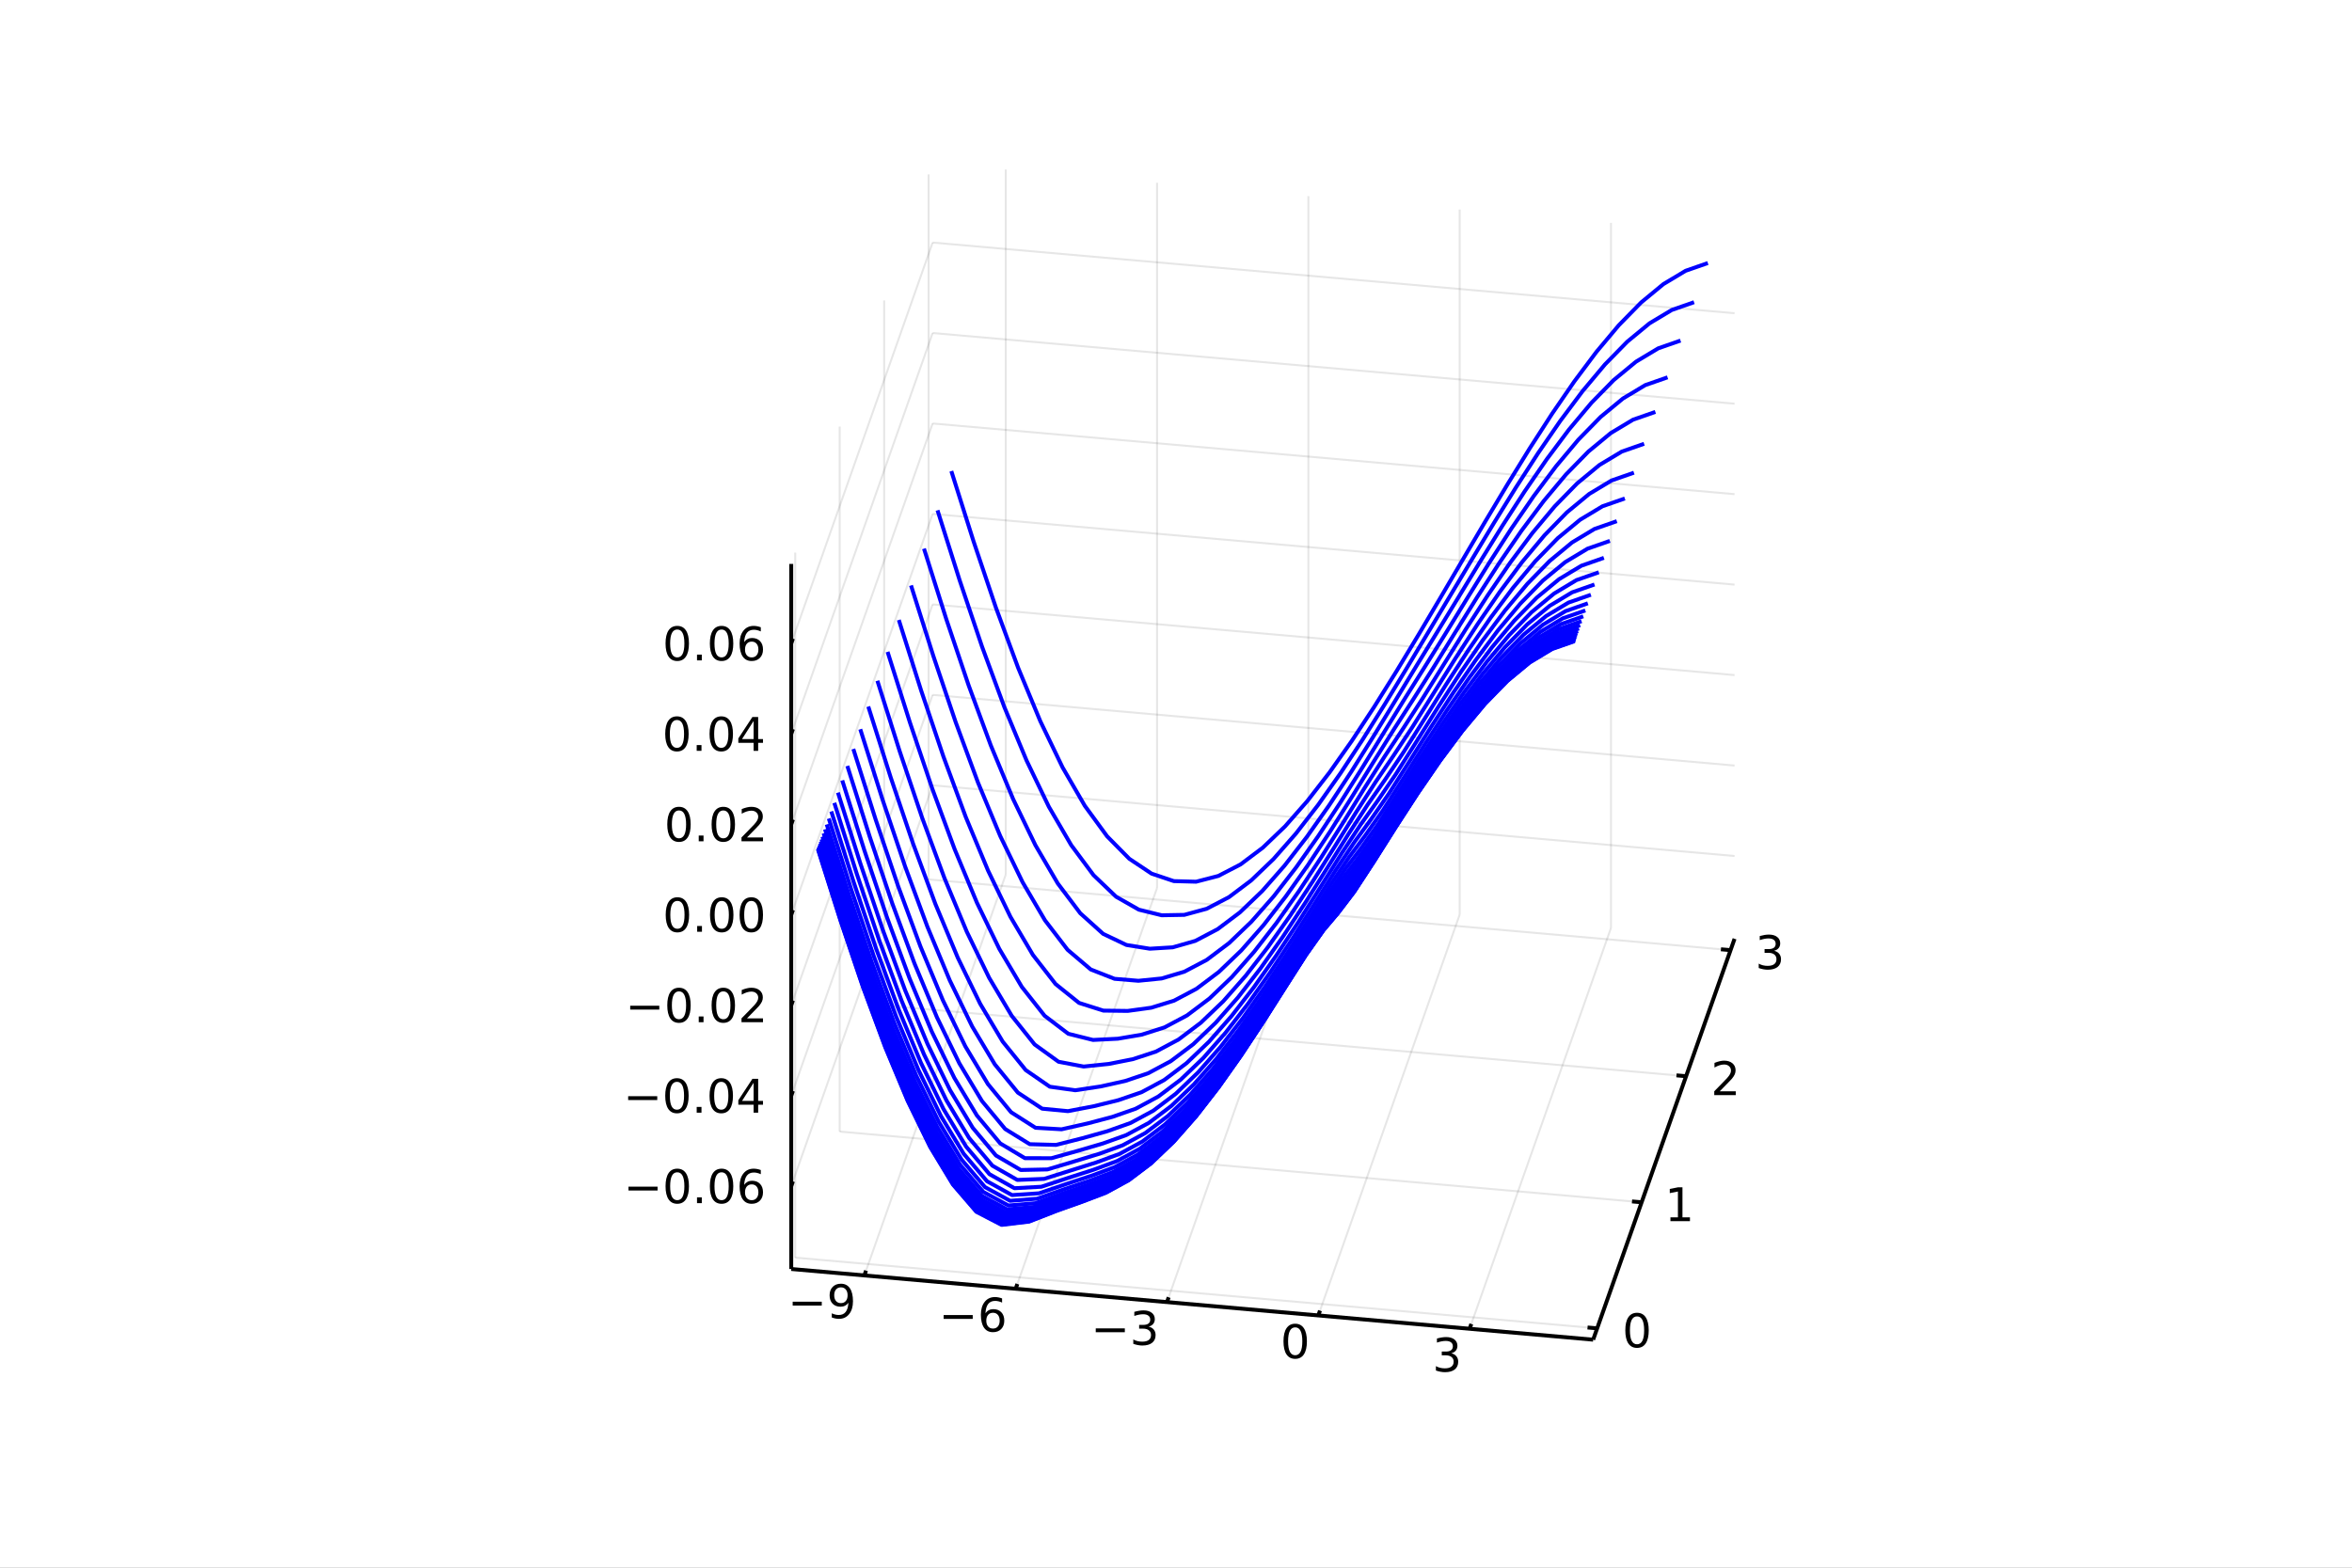 <?xml version="1.0" encoding="utf-8"?>
<svg xmlns="http://www.w3.org/2000/svg" xmlns:xlink="http://www.w3.org/1999/xlink" width="600" height="400" viewBox="0 0 2400 1600">
<rect x="0" y="0" width="2400" height="1600" fill="#808080" stroke="none"/>
<defs>
  <clipPath id="clip610">
    <rect x="0" y="0" width="2400" height="1600"/>
  </clipPath>
</defs>
<path clip-path="url(#clip610)" d="
M0 1600 L2400 1600 L2400 0 L0 0  Z
  " fill="#ffffff" fill-rule="evenodd" fill-opacity="1"/>
<defs>
  <clipPath id="clip611">
    <rect x="480" y="0" width="1681" height="1600"/>
  </clipPath>
</defs>
<defs>
  <clipPath id="clip612">
    <rect x="224" y="47" width="2129" height="1440"/>
  </clipPath>
</defs>
<path clip-path="url(#clip612)" d="
M1562.75 1777.98 L1562.75 1325.4 L1580.9 1068.08 L1683.83 1113.45 L1683.83 1566.03 L1665.68 1823.36 L1562.75 1777.98  Z
  " fill="#ffffff" fill-rule="evenodd" fill-opacity="1"/>
<polyline clip-path="url(#clip612)" style="stroke:#000000; stroke-linecap:butt; stroke-linejoin:round; stroke-width:2; stroke-opacity:0.1; fill:none" points="
  882,1301.73 1026.29,892.579 
  "/>
<polyline clip-path="url(#clip612)" style="stroke:#000000; stroke-linecap:butt; stroke-linejoin:round; stroke-width:2; stroke-opacity:0.1; fill:none" points="
  1026.29,892.579 1026.29,172.977 
  "/>
<polyline clip-path="url(#clip612)" style="stroke:#000000; stroke-linecap:butt; stroke-linejoin:round; stroke-width:2; stroke-opacity:0.1; fill:none" points="
  1036.4,1315.34 1180.69,906.191 
  "/>
<polyline clip-path="url(#clip612)" style="stroke:#000000; stroke-linecap:butt; stroke-linejoin:round; stroke-width:2; stroke-opacity:0.1; fill:none" points="
  1180.69,906.191 1180.69,186.589 
  "/>
<polyline clip-path="url(#clip612)" style="stroke:#000000; stroke-linecap:butt; stroke-linejoin:round; stroke-width:2; stroke-opacity:0.1; fill:none" points="
  1190.79,1328.95 1335.08,919.803 
  "/>
<polyline clip-path="url(#clip612)" style="stroke:#000000; stroke-linecap:butt; stroke-linejoin:round; stroke-width:2; stroke-opacity:0.1; fill:none" points="
  1335.08,919.803 1335.08,200.201 
  "/>
<polyline clip-path="url(#clip612)" style="stroke:#000000; stroke-linecap:butt; stroke-linejoin:round; stroke-width:2; stroke-opacity:0.1; fill:none" points="
  1345.19,1342.57 1489.48,933.415 
  "/>
<polyline clip-path="url(#clip612)" style="stroke:#000000; stroke-linecap:butt; stroke-linejoin:round; stroke-width:2; stroke-opacity:0.1; fill:none" points="
  1489.48,933.415 1489.48,213.813 
  "/>
<polyline clip-path="url(#clip612)" style="stroke:#000000; stroke-linecap:butt; stroke-linejoin:round; stroke-width:2; stroke-opacity:0.1; fill:none" points="
  1499.59,1356.18 1643.87,947.027 
  "/>
<polyline clip-path="url(#clip612)" style="stroke:#000000; stroke-linecap:butt; stroke-linejoin:round; stroke-width:2; stroke-opacity:0.1; fill:none" points="
  1643.87,947.027 1643.87,227.425 
  "/>
<polyline clip-path="url(#clip610)" style="stroke:#000000; stroke-linecap:butt; stroke-linejoin:round; stroke-width:4; stroke-opacity:1; fill:none" points="
  807.375,1295.15 1625.68,1367.29 
  "/>
<polyline clip-path="url(#clip610)" style="stroke:#000000; stroke-linecap:butt; stroke-linejoin:round; stroke-width:4; stroke-opacity:1; fill:none" points="
  882,1301.73 883.732,1296.82 
  "/>
<polyline clip-path="url(#clip610)" style="stroke:#000000; stroke-linecap:butt; stroke-linejoin:round; stroke-width:4; stroke-opacity:1; fill:none" points="
  1036.4,1315.34 1038.13,1310.43 
  "/>
<polyline clip-path="url(#clip610)" style="stroke:#000000; stroke-linecap:butt; stroke-linejoin:round; stroke-width:4; stroke-opacity:1; fill:none" points="
  1190.79,1328.95 1192.52,1324.04 
  "/>
<polyline clip-path="url(#clip610)" style="stroke:#000000; stroke-linecap:butt; stroke-linejoin:round; stroke-width:4; stroke-opacity:1; fill:none" points="
  1345.19,1342.57 1346.92,1337.66 
  "/>
<polyline clip-path="url(#clip610)" style="stroke:#000000; stroke-linecap:butt; stroke-linejoin:round; stroke-width:4; stroke-opacity:1; fill:none" points="
  1499.59,1356.18 1501.32,1351.27 
  "/>
<path clip-path="url(#clip610)" d="M808.856 1328.53 L838.531 1328.53 L838.531 1332.47 L808.856 1332.47 L808.856 1328.53 Z" fill="#000000" fill-rule="evenodd" fill-opacity="1" /><path clip-path="url(#clip610)" d="M848.763 1344.64 L848.763 1340.39 Q850.522 1341.22 852.328 1341.66 Q854.133 1342.1 855.869 1342.1 Q860.499 1342.1 862.929 1339 Q865.383 1335.87 865.73 1329.53 Q864.388 1331.52 862.328 1332.58 Q860.267 1333.65 857.767 1333.65 Q852.582 1333.65 849.55 1330.52 Q846.541 1327.38 846.541 1321.94 Q846.541 1316.61 849.689 1313.39 Q852.837 1310.18 858.068 1310.18 Q864.064 1310.18 867.212 1314.78 Q870.383 1319.37 870.383 1328.12 Q870.383 1336.29 866.494 1341.17 Q862.629 1346.03 856.078 1346.03 Q854.318 1346.03 852.513 1345.69 Q850.707 1345.34 848.763 1344.64 M858.068 1329.99 Q861.217 1329.99 863.045 1327.84 Q864.897 1325.69 864.897 1321.94 Q864.897 1318.21 863.045 1316.06 Q861.217 1313.88 858.068 1313.88 Q854.92 1313.88 853.068 1316.06 Q851.24 1318.21 851.24 1321.94 Q851.24 1325.69 853.068 1327.84 Q854.92 1329.99 858.068 1329.99 Z" fill="#000000" fill-rule="evenodd" fill-opacity="1" /><path clip-path="url(#clip610)" d="M962.905 1342.15 L992.581 1342.15 L992.581 1346.08 L962.905 1346.08 L962.905 1342.15 Z" fill="#000000" fill-rule="evenodd" fill-opacity="1" /><path clip-path="url(#clip610)" d="M1013.25 1339.83 Q1010.1 1339.83 1008.25 1341.98 Q1006.42 1344.14 1006.42 1347.89 Q1006.42 1351.61 1008.25 1353.79 Q1010.1 1355.94 1013.25 1355.94 Q1016.4 1355.94 1018.23 1353.79 Q1020.08 1351.61 1020.08 1347.89 Q1020.08 1344.14 1018.23 1341.98 Q1016.4 1339.83 1013.25 1339.83 M1022.53 1325.18 L1022.53 1329.44 Q1020.77 1328.6 1018.97 1328.16 Q1017.19 1327.72 1015.43 1327.72 Q1010.8 1327.72 1008.34 1330.85 Q1005.91 1333.97 1005.57 1340.29 Q1006.93 1338.28 1008.99 1337.22 Q1011.05 1336.13 1013.53 1336.13 Q1018.74 1336.13 1021.75 1339.3 Q1024.78 1342.45 1024.78 1347.89 Q1024.78 1353.21 1021.63 1356.43 Q1018.48 1359.65 1013.25 1359.65 Q1007.26 1359.65 1004.09 1355.06 Q1000.91 1350.46 1000.91 1341.73 Q1000.91 1333.53 1004.8 1328.67 Q1008.69 1323.79 1015.24 1323.79 Q1017 1323.79 1018.78 1324.14 Q1020.59 1324.48 1022.53 1325.18 Z" fill="#000000" fill-rule="evenodd" fill-opacity="1" /><path clip-path="url(#clip610)" d="M1118.11 1355.76 L1147.79 1355.76 L1147.79 1359.69 L1118.11 1359.69 L1118.11 1355.76 Z" fill="#000000" fill-rule="evenodd" fill-opacity="1" /><path clip-path="url(#clip610)" d="M1172.05 1353.95 Q1175.4 1354.67 1177.28 1356.94 Q1179.18 1359.21 1179.18 1362.54 Q1179.18 1367.66 1175.66 1370.46 Q1172.14 1373.26 1165.66 1373.26 Q1163.48 1373.26 1161.17 1372.82 Q1158.88 1372.4 1156.42 1371.54 L1156.42 1367.03 Q1158.37 1368.17 1160.68 1368.74 Q1163 1369.32 1165.52 1369.32 Q1169.92 1369.32 1172.21 1367.59 Q1174.52 1365.85 1174.52 1362.54 Q1174.52 1359.48 1172.37 1357.77 Q1170.24 1356.04 1166.42 1356.04 L1162.39 1356.04 L1162.39 1352.19 L1166.61 1352.19 Q1170.06 1352.19 1171.88 1350.83 Q1173.71 1349.44 1173.71 1346.85 Q1173.71 1344.18 1171.81 1342.77 Q1169.94 1341.34 1166.42 1341.34 Q1164.5 1341.34 1162.3 1341.75 Q1160.1 1342.17 1157.46 1343.05 L1157.46 1338.88 Q1160.13 1338.14 1162.44 1337.77 Q1164.78 1337.4 1166.84 1337.4 Q1172.16 1337.4 1175.26 1339.83 Q1178.37 1342.24 1178.37 1346.36 Q1178.37 1349.23 1176.72 1351.22 Q1175.08 1353.19 1172.05 1353.95 Z" fill="#000000" fill-rule="evenodd" fill-opacity="1" /><path clip-path="url(#clip610)" d="M1321.63 1354.72 Q1318.02 1354.72 1316.19 1358.28 Q1314.38 1361.82 1314.38 1368.95 Q1314.38 1376.06 1316.19 1379.62 Q1318.02 1383.17 1321.63 1383.17 Q1325.26 1383.17 1327.07 1379.62 Q1328.9 1376.06 1328.9 1368.95 Q1328.9 1361.82 1327.07 1358.28 Q1325.26 1354.72 1321.63 1354.72 M1321.63 1351.01 Q1327.44 1351.01 1330.49 1355.62 Q1333.57 1360.2 1333.57 1368.95 Q1333.57 1377.68 1330.49 1382.29 Q1327.44 1386.87 1321.63 1386.87 Q1315.82 1386.87 1312.74 1382.29 Q1309.68 1377.68 1309.68 1368.95 Q1309.68 1360.2 1312.74 1355.62 Q1315.82 1351.01 1321.63 1351.01 Z" fill="#000000" fill-rule="evenodd" fill-opacity="1" /><path clip-path="url(#clip610)" d="M1480.84 1381.18 Q1484.2 1381.89 1486.07 1384.16 Q1487.97 1386.43 1487.97 1389.76 Q1487.97 1394.88 1484.45 1397.68 Q1480.93 1400.48 1474.45 1400.48 Q1472.27 1400.48 1469.96 1400.04 Q1467.67 1399.63 1465.21 1398.77 L1465.21 1394.26 Q1467.16 1395.39 1469.47 1395.97 Q1471.79 1396.55 1474.31 1396.55 Q1478.71 1396.55 1481 1394.81 Q1483.32 1393.07 1483.32 1389.76 Q1483.32 1386.71 1481.16 1385 Q1479.03 1383.26 1475.21 1383.26 L1471.19 1383.26 L1471.19 1379.42 L1475.4 1379.42 Q1478.85 1379.42 1480.68 1378.05 Q1482.51 1376.66 1482.51 1374.07 Q1482.51 1371.41 1480.61 1370 Q1478.73 1368.56 1475.21 1368.56 Q1473.29 1368.56 1471.09 1368.98 Q1468.89 1369.39 1466.26 1370.27 L1466.26 1366.11 Q1468.92 1365.37 1471.23 1365 Q1473.57 1364.63 1475.63 1364.63 Q1480.96 1364.63 1484.06 1367.06 Q1487.16 1369.46 1487.16 1373.58 Q1487.16 1376.45 1485.52 1378.45 Q1483.87 1380.41 1480.84 1381.18 Z" fill="#000000" fill-rule="evenodd" fill-opacity="1" /><polyline clip-path="url(#clip612)" style="stroke:#000000; stroke-linecap:butt; stroke-linejoin:round; stroke-width:2; stroke-opacity:0.1; fill:none" points="
  1629.76,1355.71 811.459,1283.57 
  "/>
<polyline clip-path="url(#clip612)" style="stroke:#000000; stroke-linecap:butt; stroke-linejoin:round; stroke-width:2; stroke-opacity:0.1; fill:none" points="
  811.459,1283.57 811.459,563.968 
  "/>
<polyline clip-path="url(#clip612)" style="stroke:#000000; stroke-linecap:butt; stroke-linejoin:round; stroke-width:2; stroke-opacity:0.1; fill:none" points="
  1675.13,1227.05 856.833,1154.91 
  "/>
<polyline clip-path="url(#clip612)" style="stroke:#000000; stroke-linecap:butt; stroke-linejoin:round; stroke-width:2; stroke-opacity:0.1; fill:none" points="
  856.833,1154.91 856.833,435.305 
  "/>
<polyline clip-path="url(#clip612)" style="stroke:#000000; stroke-linecap:butt; stroke-linejoin:round; stroke-width:2; stroke-opacity:0.1; fill:none" points="
  1720.51,1098.39 902.206,1026.24 
  "/>
<polyline clip-path="url(#clip612)" style="stroke:#000000; stroke-linecap:butt; stroke-linejoin:round; stroke-width:2; stroke-opacity:0.1; fill:none" points="
  902.206,1026.24 902.206,306.641 
  "/>
<polyline clip-path="url(#clip612)" style="stroke:#000000; stroke-linecap:butt; stroke-linejoin:round; stroke-width:2; stroke-opacity:0.1; fill:none" points="
  1765.88,969.724 947.58,897.579 
  "/>
<polyline clip-path="url(#clip612)" style="stroke:#000000; stroke-linecap:butt; stroke-linejoin:round; stroke-width:2; stroke-opacity:0.1; fill:none" points="
  947.58,897.579 947.58,177.977 
  "/>
<polyline clip-path="url(#clip610)" style="stroke:#000000; stroke-linecap:butt; stroke-linejoin:round; stroke-width:4; stroke-opacity:1; fill:none" points="
  1625.68,1367.29 1769.96,958.144 
  "/>
<polyline clip-path="url(#clip610)" style="stroke:#000000; stroke-linecap:butt; stroke-linejoin:round; stroke-width:4; stroke-opacity:1; fill:none" points="
  1629.76,1355.71 1619.94,1354.85 
  "/>
<polyline clip-path="url(#clip610)" style="stroke:#000000; stroke-linecap:butt; stroke-linejoin:round; stroke-width:4; stroke-opacity:1; fill:none" points="
  1675.13,1227.05 1665.31,1226.19 
  "/>
<polyline clip-path="url(#clip610)" style="stroke:#000000; stroke-linecap:butt; stroke-linejoin:round; stroke-width:4; stroke-opacity:1; fill:none" points="
  1720.51,1098.39 1710.69,1097.52 
  "/>
<polyline clip-path="url(#clip610)" style="stroke:#000000; stroke-linecap:butt; stroke-linejoin:round; stroke-width:4; stroke-opacity:1; fill:none" points="
  1765.88,969.724 1756.06,968.858 
  "/>
<path clip-path="url(#clip610)" d="M1670.43 1343.54 Q1666.82 1343.54 1664.99 1347.1 Q1663.19 1350.65 1663.19 1357.78 Q1663.19 1364.88 1664.99 1368.45 Q1666.82 1371.99 1670.43 1371.99 Q1674.07 1371.99 1675.87 1368.45 Q1677.7 1364.88 1677.7 1357.78 Q1677.7 1350.65 1675.87 1347.1 Q1674.07 1343.54 1670.43 1343.54 M1670.43 1339.84 Q1676.24 1339.84 1679.3 1344.44 Q1682.38 1349.03 1682.38 1357.78 Q1682.38 1366.5 1679.3 1371.11 Q1676.24 1375.69 1670.43 1375.69 Q1664.62 1375.69 1661.54 1371.11 Q1658.49 1366.5 1658.49 1357.78 Q1658.49 1349.03 1661.54 1344.44 Q1664.62 1339.84 1670.43 1339.84 Z" fill="#000000" fill-rule="evenodd" fill-opacity="1" /><path clip-path="url(#clip610)" d="M1704.53 1242.42 L1712.17 1242.42 L1712.17 1216.06 L1703.86 1217.72 L1703.86 1213.46 L1712.13 1211.8 L1716.8 1211.8 L1716.8 1242.42 L1724.44 1242.42 L1724.44 1246.36 L1704.53 1246.36 L1704.53 1242.42 Z" fill="#000000" fill-rule="evenodd" fill-opacity="1" /><path clip-path="url(#clip610)" d="M1754.86 1113.76 L1771.18 1113.76 L1771.18 1117.69 L1749.24 1117.69 L1749.24 1113.76 Q1751.9 1111 1756.48 1106.37 Q1761.09 1101.72 1762.27 1100.38 Q1764.51 1097.86 1765.39 1096.12 Q1766.3 1094.36 1766.3 1092.67 Q1766.3 1089.92 1764.35 1088.18 Q1762.43 1086.44 1759.33 1086.44 Q1757.13 1086.44 1754.68 1087.21 Q1752.25 1087.97 1749.47 1089.52 L1749.47 1084.8 Q1752.29 1083.67 1754.75 1083.09 Q1757.2 1082.51 1759.24 1082.51 Q1764.61 1082.51 1767.8 1085.19 Q1771 1087.88 1771 1092.37 Q1771 1094.5 1770.18 1096.42 Q1769.4 1098.32 1767.29 1100.91 Q1766.71 1101.58 1763.61 1104.8 Q1760.51 1107.99 1754.86 1113.76 Z" fill="#000000" fill-rule="evenodd" fill-opacity="1" /><path clip-path="url(#clip610)" d="M1810.23 970.396 Q1813.59 971.113 1815.47 973.382 Q1817.36 975.65 1817.36 978.984 Q1817.36 984.099 1813.85 986.9 Q1810.33 989.701 1803.85 989.701 Q1801.67 989.701 1799.36 989.261 Q1797.06 988.845 1794.61 987.988 L1794.61 983.474 Q1796.55 984.609 1798.87 985.187 Q1801.18 985.766 1803.71 985.766 Q1808.11 985.766 1810.4 984.03 Q1812.71 982.294 1812.71 978.984 Q1812.71 975.928 1810.56 974.215 Q1808.43 972.479 1804.61 972.479 L1800.58 972.479 L1800.58 968.636 L1804.79 968.636 Q1808.24 968.636 1810.07 967.271 Q1811.9 965.882 1811.9 963.289 Q1811.9 960.627 1810 959.215 Q1808.13 957.78 1804.61 957.78 Q1802.69 957.78 1800.49 958.197 Q1798.29 958.613 1795.65 959.493 L1795.65 955.326 Q1798.31 954.586 1800.63 954.215 Q1802.97 953.845 1805.03 953.845 Q1810.35 953.845 1813.45 956.275 Q1816.55 958.683 1816.55 962.803 Q1816.55 965.673 1814.91 967.664 Q1813.27 969.632 1810.23 970.396 Z" fill="#000000" fill-rule="evenodd" fill-opacity="1" /><polyline clip-path="url(#clip612)" style="stroke:#000000; stroke-linecap:butt; stroke-linejoin:round; stroke-width:2; stroke-opacity:0.1; fill:none" points="
  807.375,1210.66 951.664,801.51 
  "/>
<polyline clip-path="url(#clip612)" style="stroke:#000000; stroke-linecap:butt; stroke-linejoin:round; stroke-width:2; stroke-opacity:0.1; fill:none" points="
  951.664,801.51 1769.96,873.655 
  "/>
<polyline clip-path="url(#clip612)" style="stroke:#000000; stroke-linecap:butt; stroke-linejoin:round; stroke-width:2; stroke-opacity:0.1; fill:none" points="
  807.375,1118.34 951.664,709.185 
  "/>
<polyline clip-path="url(#clip612)" style="stroke:#000000; stroke-linecap:butt; stroke-linejoin:round; stroke-width:2; stroke-opacity:0.1; fill:none" points="
  951.664,709.185 1769.96,781.329 
  "/>
<polyline clip-path="url(#clip612)" style="stroke:#000000; stroke-linecap:butt; stroke-linejoin:round; stroke-width:2; stroke-opacity:0.1; fill:none" points="
  807.375,1026.01 951.664,616.859 
  "/>
<polyline clip-path="url(#clip612)" style="stroke:#000000; stroke-linecap:butt; stroke-linejoin:round; stroke-width:2; stroke-opacity:0.1; fill:none" points="
  951.664,616.859 1769.96,689.003 
  "/>
<polyline clip-path="url(#clip612)" style="stroke:#000000; stroke-linecap:butt; stroke-linejoin:round; stroke-width:2; stroke-opacity:0.1; fill:none" points="
  807.375,933.683 951.664,524.533 
  "/>
<polyline clip-path="url(#clip612)" style="stroke:#000000; stroke-linecap:butt; stroke-linejoin:round; stroke-width:2; stroke-opacity:0.1; fill:none" points="
  951.664,524.533 1769.96,596.677 
  "/>
<polyline clip-path="url(#clip612)" style="stroke:#000000; stroke-linecap:butt; stroke-linejoin:round; stroke-width:2; stroke-opacity:0.1; fill:none" points="
  807.375,841.357 951.664,432.207 
  "/>
<polyline clip-path="url(#clip612)" style="stroke:#000000; stroke-linecap:butt; stroke-linejoin:round; stroke-width:2; stroke-opacity:0.1; fill:none" points="
  951.664,432.207 1769.96,504.351 
  "/>
<polyline clip-path="url(#clip612)" style="stroke:#000000; stroke-linecap:butt; stroke-linejoin:round; stroke-width:2; stroke-opacity:0.1; fill:none" points="
  807.375,749.032 951.664,339.881 
  "/>
<polyline clip-path="url(#clip612)" style="stroke:#000000; stroke-linecap:butt; stroke-linejoin:round; stroke-width:2; stroke-opacity:0.1; fill:none" points="
  951.664,339.881 1769.96,412.025 
  "/>
<polyline clip-path="url(#clip612)" style="stroke:#000000; stroke-linecap:butt; stroke-linejoin:round; stroke-width:2; stroke-opacity:0.1; fill:none" points="
  807.375,656.706 951.664,247.555 
  "/>
<polyline clip-path="url(#clip612)" style="stroke:#000000; stroke-linecap:butt; stroke-linejoin:round; stroke-width:2; stroke-opacity:0.1; fill:none" points="
  951.664,247.555 1769.96,319.699 
  "/>
<polyline clip-path="url(#clip610)" style="stroke:#000000; stroke-linecap:butt; stroke-linejoin:round; stroke-width:4; stroke-opacity:1; fill:none" points="
  807.375,1295.15 807.375,575.548 
  "/>
<polyline clip-path="url(#clip610)" style="stroke:#000000; stroke-linecap:butt; stroke-linejoin:round; stroke-width:4; stroke-opacity:1; fill:none" points="
  807.375,1210.66 809.107,1205.75 
  "/>
<polyline clip-path="url(#clip610)" style="stroke:#000000; stroke-linecap:butt; stroke-linejoin:round; stroke-width:4; stroke-opacity:1; fill:none" points="
  807.375,1118.34 809.107,1113.43 
  "/>
<polyline clip-path="url(#clip610)" style="stroke:#000000; stroke-linecap:butt; stroke-linejoin:round; stroke-width:4; stroke-opacity:1; fill:none" points="
  807.375,1026.01 809.107,1021.1 
  "/>
<polyline clip-path="url(#clip610)" style="stroke:#000000; stroke-linecap:butt; stroke-linejoin:round; stroke-width:4; stroke-opacity:1; fill:none" points="
  807.375,933.683 809.107,928.774 
  "/>
<polyline clip-path="url(#clip610)" style="stroke:#000000; stroke-linecap:butt; stroke-linejoin:round; stroke-width:4; stroke-opacity:1; fill:none" points="
  807.375,841.357 809.107,836.448 
  "/>
<polyline clip-path="url(#clip610)" style="stroke:#000000; stroke-linecap:butt; stroke-linejoin:round; stroke-width:4; stroke-opacity:1; fill:none" points="
  807.375,749.032 809.107,744.122 
  "/>
<polyline clip-path="url(#clip610)" style="stroke:#000000; stroke-linecap:butt; stroke-linejoin:round; stroke-width:4; stroke-opacity:1; fill:none" points="
  807.375,656.706 809.107,651.796 
  "/>
<path clip-path="url(#clip610)" d="M641.307 1211.11 L670.983 1211.11 L670.983 1215.05 L641.307 1215.05 L641.307 1211.11 Z" fill="#000000" fill-rule="evenodd" fill-opacity="1" /><path clip-path="url(#clip610)" d="M691.076 1196.46 Q687.465 1196.46 685.636 1200.02 Q683.83 1203.57 683.83 1210.7 Q683.83 1217.8 685.636 1221.37 Q687.465 1224.91 691.076 1224.91 Q694.71 1224.91 696.515 1221.37 Q698.344 1217.8 698.344 1210.7 Q698.344 1203.57 696.515 1200.02 Q694.71 1196.46 691.076 1196.46 M691.076 1192.76 Q696.886 1192.76 699.941 1197.36 Q703.02 1201.95 703.02 1210.7 Q703.02 1219.42 699.941 1224.03 Q696.886 1228.61 691.076 1228.61 Q685.265 1228.61 682.187 1224.03 Q679.131 1219.42 679.131 1210.7 Q679.131 1201.95 682.187 1197.36 Q685.265 1192.76 691.076 1192.76 Z" fill="#000000" fill-rule="evenodd" fill-opacity="1" /><path clip-path="url(#clip610)" d="M711.238 1222.06 L716.122 1222.06 L716.122 1227.94 L711.238 1227.94 L711.238 1222.06 Z" fill="#000000" fill-rule="evenodd" fill-opacity="1" /><path clip-path="url(#clip610)" d="M736.307 1196.46 Q732.696 1196.46 730.867 1200.02 Q729.062 1203.57 729.062 1210.7 Q729.062 1217.8 730.867 1221.37 Q732.696 1224.91 736.307 1224.91 Q739.941 1224.91 741.747 1221.37 Q743.575 1217.8 743.575 1210.7 Q743.575 1203.57 741.747 1200.02 Q739.941 1196.46 736.307 1196.46 M736.307 1192.76 Q742.117 1192.76 745.173 1197.36 Q748.251 1201.95 748.251 1210.7 Q748.251 1219.42 745.173 1224.03 Q742.117 1228.61 736.307 1228.61 Q730.497 1228.61 727.418 1224.03 Q724.362 1219.42 724.362 1210.7 Q724.362 1201.95 727.418 1197.36 Q730.497 1192.76 736.307 1192.76 Z" fill="#000000" fill-rule="evenodd" fill-opacity="1" /><path clip-path="url(#clip610)" d="M767.047 1208.8 Q763.899 1208.8 762.047 1210.95 Q760.219 1213.1 760.219 1216.85 Q760.219 1220.58 762.047 1222.76 Q763.899 1224.91 767.047 1224.91 Q770.196 1224.91 772.024 1222.76 Q773.876 1220.58 773.876 1216.85 Q773.876 1213.1 772.024 1210.95 Q770.196 1208.8 767.047 1208.8 M776.33 1194.14 L776.33 1198.4 Q774.571 1197.57 772.765 1197.13 Q770.983 1196.69 769.223 1196.69 Q764.594 1196.69 762.14 1199.82 Q759.709 1202.94 759.362 1209.26 Q760.728 1207.25 762.788 1206.18 Q764.848 1205.09 767.325 1205.09 Q772.533 1205.09 775.543 1208.27 Q778.575 1211.41 778.575 1216.85 Q778.575 1222.18 775.427 1225.39 Q772.279 1228.61 767.047 1228.61 Q761.052 1228.61 757.881 1224.03 Q754.71 1219.42 754.71 1210.7 Q754.71 1202.5 758.598 1197.64 Q762.487 1192.76 769.038 1192.76 Q770.797 1192.76 772.58 1193.1 Q774.385 1193.45 776.33 1194.14 Z" fill="#000000" fill-rule="evenodd" fill-opacity="1" /><path clip-path="url(#clip610)" d="M640.983 1118.79 L670.659 1118.79 L670.659 1122.72 L640.983 1122.72 L640.983 1118.79 Z" fill="#000000" fill-rule="evenodd" fill-opacity="1" /><path clip-path="url(#clip610)" d="M690.752 1104.13 Q687.14 1104.13 685.312 1107.7 Q683.506 1111.24 683.506 1118.37 Q683.506 1125.48 685.312 1129.04 Q687.14 1132.58 690.752 1132.58 Q694.386 1132.58 696.191 1129.04 Q698.02 1125.48 698.02 1118.37 Q698.02 1111.24 696.191 1107.7 Q694.386 1104.13 690.752 1104.13 M690.752 1100.43 Q696.562 1100.43 699.617 1105.04 Q702.696 1109.62 702.696 1118.37 Q702.696 1127.1 699.617 1131.7 Q696.562 1136.29 690.752 1136.29 Q684.941 1136.29 681.863 1131.7 Q678.807 1127.1 678.807 1118.37 Q678.807 1109.62 681.863 1105.04 Q684.941 1100.43 690.752 1100.43 Z" fill="#000000" fill-rule="evenodd" fill-opacity="1" /><path clip-path="url(#clip610)" d="M710.913 1129.74 L715.798 1129.74 L715.798 1135.62 L710.913 1135.62 L710.913 1129.74 Z" fill="#000000" fill-rule="evenodd" fill-opacity="1" /><path clip-path="url(#clip610)" d="M735.983 1104.13 Q732.372 1104.13 730.543 1107.7 Q728.737 1111.24 728.737 1118.37 Q728.737 1125.48 730.543 1129.04 Q732.372 1132.58 735.983 1132.58 Q739.617 1132.58 741.423 1129.04 Q743.251 1125.48 743.251 1118.37 Q743.251 1111.24 741.423 1107.7 Q739.617 1104.13 735.983 1104.13 M735.983 1100.43 Q741.793 1100.43 744.848 1105.04 Q747.927 1109.62 747.927 1118.37 Q747.927 1127.1 744.848 1131.7 Q741.793 1136.29 735.983 1136.29 Q730.173 1136.29 727.094 1131.7 Q724.038 1127.1 724.038 1118.37 Q724.038 1109.62 727.094 1105.04 Q730.173 1100.43 735.983 1100.43 Z" fill="#000000" fill-rule="evenodd" fill-opacity="1" /><path clip-path="url(#clip610)" d="M768.992 1105.13 L757.186 1123.58 L768.992 1123.58 L768.992 1105.13 M767.765 1101.06 L773.645 1101.06 L773.645 1123.58 L778.575 1123.58 L778.575 1127.47 L773.645 1127.47 L773.645 1135.62 L768.992 1135.62 L768.992 1127.47 L753.39 1127.47 L753.39 1122.95 L767.765 1101.06 Z" fill="#000000" fill-rule="evenodd" fill-opacity="1" /><path clip-path="url(#clip610)" d="M643.067 1026.46 L672.742 1026.46 L672.742 1030.4 L643.067 1030.4 L643.067 1026.46 Z" fill="#000000" fill-rule="evenodd" fill-opacity="1" /><path clip-path="url(#clip610)" d="M692.835 1011.81 Q689.224 1011.81 687.395 1015.37 Q685.59 1018.91 685.59 1026.04 Q685.59 1033.15 687.395 1036.72 Q689.224 1040.26 692.835 1040.26 Q696.469 1040.26 698.275 1036.72 Q700.103 1033.15 700.103 1026.04 Q700.103 1018.91 698.275 1015.37 Q696.469 1011.81 692.835 1011.81 M692.835 1008.1 Q698.645 1008.1 701.701 1012.71 Q704.779 1017.29 704.779 1026.04 Q704.779 1034.77 701.701 1039.38 Q698.645 1043.96 692.835 1043.96 Q687.025 1043.96 683.946 1039.38 Q680.89 1034.77 680.89 1026.04 Q680.89 1017.29 683.946 1012.71 Q687.025 1008.1 692.835 1008.1 Z" fill="#000000" fill-rule="evenodd" fill-opacity="1" /><path clip-path="url(#clip610)" d="M712.997 1037.41 L717.881 1037.41 L717.881 1043.29 L712.997 1043.29 L712.997 1037.41 Z" fill="#000000" fill-rule="evenodd" fill-opacity="1" /><path clip-path="url(#clip610)" d="M738.066 1011.81 Q734.455 1011.81 732.626 1015.37 Q730.821 1018.91 730.821 1026.04 Q730.821 1033.15 732.626 1036.72 Q734.455 1040.26 738.066 1040.26 Q741.7 1040.26 743.506 1036.72 Q745.335 1033.15 745.335 1026.04 Q745.335 1018.91 743.506 1015.37 Q741.7 1011.81 738.066 1011.81 M738.066 1008.1 Q743.876 1008.1 746.932 1012.71 Q750.01 1017.29 750.01 1026.04 Q750.01 1034.77 746.932 1039.38 Q743.876 1043.96 738.066 1043.96 Q732.256 1043.96 729.177 1039.38 Q726.122 1034.77 726.122 1026.04 Q726.122 1017.29 729.177 1012.71 Q732.256 1008.1 738.066 1008.1 Z" fill="#000000" fill-rule="evenodd" fill-opacity="1" /><path clip-path="url(#clip610)" d="M762.256 1039.35 L778.575 1039.35 L778.575 1043.29 L756.631 1043.29 L756.631 1039.35 Q759.293 1036.6 763.876 1031.97 Q768.483 1027.32 769.663 1025.97 Q771.908 1023.45 772.788 1021.72 Q773.691 1019.96 773.691 1018.27 Q773.691 1015.51 771.746 1013.78 Q769.825 1012.04 766.723 1012.04 Q764.524 1012.04 762.071 1012.8 Q759.64 1013.57 756.862 1015.12 L756.862 1010.4 Q759.686 1009.26 762.14 1008.68 Q764.594 1008.1 766.631 1008.1 Q772.001 1008.1 775.196 1010.79 Q778.39 1013.47 778.39 1017.97 Q778.39 1020.09 777.58 1022.02 Q776.793 1023.91 774.686 1026.51 Q774.108 1027.18 771.006 1030.4 Q767.904 1033.59 762.256 1039.35 Z" fill="#000000" fill-rule="evenodd" fill-opacity="1" /><path clip-path="url(#clip610)" d="M691.238 919.482 Q687.627 919.482 685.798 923.047 Q683.992 926.588 683.992 933.718 Q683.992 940.824 685.798 944.389 Q687.627 947.931 691.238 947.931 Q694.872 947.931 696.677 944.389 Q698.506 940.824 698.506 933.718 Q698.506 926.588 696.677 923.047 Q694.872 919.482 691.238 919.482 M691.238 915.778 Q697.048 915.778 700.103 920.385 Q703.182 924.968 703.182 933.718 Q703.182 942.445 700.103 947.051 Q697.048 951.635 691.238 951.635 Q685.427 951.635 682.349 947.051 Q679.293 942.445 679.293 933.718 Q679.293 924.968 682.349 920.385 Q685.427 915.778 691.238 915.778 Z" fill="#000000" fill-rule="evenodd" fill-opacity="1" /><path clip-path="url(#clip610)" d="M711.4 945.084 L716.284 945.084 L716.284 950.963 L711.4 950.963 L711.4 945.084 Z" fill="#000000" fill-rule="evenodd" fill-opacity="1" /><path clip-path="url(#clip610)" d="M736.469 919.482 Q732.858 919.482 731.029 923.047 Q729.224 926.588 729.224 933.718 Q729.224 940.824 731.029 944.389 Q732.858 947.931 736.469 947.931 Q740.103 947.931 741.909 944.389 Q743.737 940.824 743.737 933.718 Q743.737 926.588 741.909 923.047 Q740.103 919.482 736.469 919.482 M736.469 915.778 Q742.279 915.778 745.335 920.385 Q748.413 924.968 748.413 933.718 Q748.413 942.445 745.335 947.051 Q742.279 951.635 736.469 951.635 Q730.659 951.635 727.58 947.051 Q724.524 942.445 724.524 933.718 Q724.524 924.968 727.58 920.385 Q730.659 915.778 736.469 915.778 Z" fill="#000000" fill-rule="evenodd" fill-opacity="1" /><path clip-path="url(#clip610)" d="M766.631 919.482 Q763.02 919.482 761.191 923.047 Q759.385 926.588 759.385 933.718 Q759.385 940.824 761.191 944.389 Q763.02 947.931 766.631 947.931 Q770.265 947.931 772.071 944.389 Q773.899 940.824 773.899 933.718 Q773.899 926.588 772.071 923.047 Q770.265 919.482 766.631 919.482 M766.631 915.778 Q772.441 915.778 775.496 920.385 Q778.575 924.968 778.575 933.718 Q778.575 942.445 775.496 947.051 Q772.441 951.635 766.631 951.635 Q760.821 951.635 757.742 947.051 Q754.686 942.445 754.686 933.718 Q754.686 924.968 757.742 920.385 Q760.821 915.778 766.631 915.778 Z" fill="#000000" fill-rule="evenodd" fill-opacity="1" /><path clip-path="url(#clip610)" d="M692.835 827.156 Q689.224 827.156 687.395 830.721 Q685.59 834.263 685.59 841.392 Q685.59 848.499 687.395 852.063 Q689.224 855.605 692.835 855.605 Q696.469 855.605 698.275 852.063 Q700.103 848.499 700.103 841.392 Q700.103 834.263 698.275 830.721 Q696.469 827.156 692.835 827.156 M692.835 823.452 Q698.645 823.452 701.701 828.059 Q704.779 832.642 704.779 841.392 Q704.779 850.119 701.701 854.725 Q698.645 859.309 692.835 859.309 Q687.025 859.309 683.946 854.725 Q680.89 850.119 680.89 841.392 Q680.89 832.642 683.946 828.059 Q687.025 823.452 692.835 823.452 Z" fill="#000000" fill-rule="evenodd" fill-opacity="1" /><path clip-path="url(#clip610)" d="M712.997 852.758 L717.881 852.758 L717.881 858.637 L712.997 858.637 L712.997 852.758 Z" fill="#000000" fill-rule="evenodd" fill-opacity="1" /><path clip-path="url(#clip610)" d="M738.066 827.156 Q734.455 827.156 732.626 830.721 Q730.821 834.263 730.821 841.392 Q730.821 848.499 732.626 852.063 Q734.455 855.605 738.066 855.605 Q741.7 855.605 743.506 852.063 Q745.335 848.499 745.335 841.392 Q745.335 834.263 743.506 830.721 Q741.7 827.156 738.066 827.156 M738.066 823.452 Q743.876 823.452 746.932 828.059 Q750.01 832.642 750.01 841.392 Q750.01 850.119 746.932 854.725 Q743.876 859.309 738.066 859.309 Q732.256 859.309 729.177 854.725 Q726.122 850.119 726.122 841.392 Q726.122 832.642 729.177 828.059 Q732.256 823.452 738.066 823.452 Z" fill="#000000" fill-rule="evenodd" fill-opacity="1" /><path clip-path="url(#clip610)" d="M762.256 854.702 L778.575 854.702 L778.575 858.637 L756.631 858.637 L756.631 854.702 Q759.293 851.948 763.876 847.318 Q768.483 842.665 769.663 841.323 Q771.908 838.8 772.788 837.063 Q773.691 835.304 773.691 833.614 Q773.691 830.86 771.746 829.124 Q769.825 827.388 766.723 827.388 Q764.524 827.388 762.071 828.152 Q759.64 828.915 756.862 830.466 L756.862 825.744 Q759.686 824.61 762.14 824.031 Q764.594 823.452 766.631 823.452 Q772.001 823.452 775.196 826.138 Q778.39 828.823 778.39 833.314 Q778.39 835.443 777.58 837.364 Q776.793 839.263 774.686 841.855 Q774.108 842.526 771.006 845.744 Q767.904 848.938 762.256 854.702 Z" fill="#000000" fill-rule="evenodd" fill-opacity="1" /><path clip-path="url(#clip610)" d="M690.752 734.83 Q687.14 734.83 685.312 738.395 Q683.506 741.937 683.506 749.066 Q683.506 756.173 685.312 759.738 Q687.14 763.279 690.752 763.279 Q694.386 763.279 696.191 759.738 Q698.02 756.173 698.02 749.066 Q698.02 741.937 696.191 738.395 Q694.386 734.83 690.752 734.83 M690.752 731.127 Q696.562 731.127 699.617 735.733 Q702.696 740.316 702.696 749.066 Q702.696 757.793 699.617 762.4 Q696.562 766.983 690.752 766.983 Q684.941 766.983 681.863 762.4 Q678.807 757.793 678.807 749.066 Q678.807 740.316 681.863 735.733 Q684.941 731.127 690.752 731.127 Z" fill="#000000" fill-rule="evenodd" fill-opacity="1" /><path clip-path="url(#clip610)" d="M710.913 760.432 L715.798 760.432 L715.798 766.312 L710.913 766.312 L710.913 760.432 Z" fill="#000000" fill-rule="evenodd" fill-opacity="1" /><path clip-path="url(#clip610)" d="M735.983 734.83 Q732.372 734.83 730.543 738.395 Q728.737 741.937 728.737 749.066 Q728.737 756.173 730.543 759.738 Q732.372 763.279 735.983 763.279 Q739.617 763.279 741.423 759.738 Q743.251 756.173 743.251 749.066 Q743.251 741.937 741.423 738.395 Q739.617 734.83 735.983 734.83 M735.983 731.127 Q741.793 731.127 744.848 735.733 Q747.927 740.316 747.927 749.066 Q747.927 757.793 744.848 762.4 Q741.793 766.983 735.983 766.983 Q730.173 766.983 727.094 762.4 Q724.038 757.793 724.038 749.066 Q724.038 740.316 727.094 735.733 Q730.173 731.127 735.983 731.127 Z" fill="#000000" fill-rule="evenodd" fill-opacity="1" /><path clip-path="url(#clip610)" d="M768.992 735.826 L757.186 754.275 L768.992 754.275 L768.992 735.826 M767.765 731.752 L773.645 731.752 L773.645 754.275 L778.575 754.275 L778.575 758.163 L773.645 758.163 L773.645 766.312 L768.992 766.312 L768.992 758.163 L753.39 758.163 L753.39 753.65 L767.765 731.752 Z" fill="#000000" fill-rule="evenodd" fill-opacity="1" /><path clip-path="url(#clip610)" d="M691.076 642.504 Q687.465 642.504 685.636 646.069 Q683.83 649.611 683.83 656.74 Q683.83 663.847 685.636 667.412 Q687.465 670.953 691.076 670.953 Q694.71 670.953 696.515 667.412 Q698.344 663.847 698.344 656.74 Q698.344 649.611 696.515 646.069 Q694.71 642.504 691.076 642.504 M691.076 638.801 Q696.886 638.801 699.941 643.407 Q703.02 647.99 703.02 656.74 Q703.02 665.467 699.941 670.074 Q696.886 674.657 691.076 674.657 Q685.265 674.657 682.187 670.074 Q679.131 665.467 679.131 656.74 Q679.131 647.99 682.187 643.407 Q685.265 638.801 691.076 638.801 Z" fill="#000000" fill-rule="evenodd" fill-opacity="1" /><path clip-path="url(#clip610)" d="M711.238 668.106 L716.122 668.106 L716.122 673.986 L711.238 673.986 L711.238 668.106 Z" fill="#000000" fill-rule="evenodd" fill-opacity="1" /><path clip-path="url(#clip610)" d="M736.307 642.504 Q732.696 642.504 730.867 646.069 Q729.062 649.611 729.062 656.74 Q729.062 663.847 730.867 667.412 Q732.696 670.953 736.307 670.953 Q739.941 670.953 741.747 667.412 Q743.575 663.847 743.575 656.74 Q743.575 649.611 741.747 646.069 Q739.941 642.504 736.307 642.504 M736.307 638.801 Q742.117 638.801 745.173 643.407 Q748.251 647.99 748.251 656.74 Q748.251 665.467 745.173 670.074 Q742.117 674.657 736.307 674.657 Q730.497 674.657 727.418 670.074 Q724.362 665.467 724.362 656.74 Q724.362 647.99 727.418 643.407 Q730.497 638.801 736.307 638.801 Z" fill="#000000" fill-rule="evenodd" fill-opacity="1" /><path clip-path="url(#clip610)" d="M767.047 654.842 Q763.899 654.842 762.047 656.995 Q760.219 659.148 760.219 662.898 Q760.219 666.625 762.047 668.801 Q763.899 670.953 767.047 670.953 Q770.196 670.953 772.024 668.801 Q773.876 666.625 773.876 662.898 Q773.876 659.148 772.024 656.995 Q770.196 654.842 767.047 654.842 M776.33 640.19 L776.33 644.449 Q774.571 643.616 772.765 643.176 Q770.983 642.736 769.223 642.736 Q764.594 642.736 762.14 645.861 Q759.709 648.986 759.362 655.305 Q760.728 653.291 762.788 652.227 Q764.848 651.139 767.325 651.139 Q772.533 651.139 775.543 654.31 Q778.575 657.458 778.575 662.898 Q778.575 668.222 775.427 671.439 Q772.279 674.657 767.047 674.657 Q761.052 674.657 757.881 670.074 Q754.71 665.467 754.71 656.74 Q754.71 648.546 758.598 643.685 Q762.487 638.801 769.038 638.801 Q770.797 638.801 772.58 639.148 Q774.385 639.495 776.33 640.19 Z" fill="#000000" fill-rule="evenodd" fill-opacity="1" /><polyline clip-path="url(#clip612)" style="stroke:#0000ff; stroke-linecap:butt; stroke-linejoin:round; stroke-width:4; stroke-opacity:1; fill:none" points="
  834.618,866.802 857.509,939.136 880.401,1006.94 903.296,1068.81 926.208,1123.67 949.179,1170.68 972.367,1208.97 996.291,1236.78 1022.07,1250.14 1050.05,1246.8 
  1078.2,1235.83 1104.28,1226.55 1128.37,1217.38 1151.61,1204.7 1174.59,1187.35 1197.51,1165.43 1220.4,1139.43 1243.28,1109.95 1266.14,1077.61 1288.9,1043.18 
  1311.29,1007.96 1332.43,974.891 1350.37,949.578 1365.1,932.158 1381.51,910.628 1401.69,879.798 1423.78,844.888 1446.45,809.952 1469.28,776.718 1492.15,746.076 
  1515.04,718.697 1537.93,695.211 1560.82,676.25 1583.71,662.447 1606.6,654.437 
  "/>
<polyline clip-path="url(#clip612)" style="stroke:#0000ff; stroke-linecap:butt; stroke-linejoin:round; stroke-width:4; stroke-opacity:1; fill:none" points="
  834.773,866.362 857.664,938.696 880.555,1006.5 903.451,1068.37 926.362,1123.23 949.333,1170.24 972.52,1208.53 996.443,1236.35 1022.22,1249.72 1050.2,1246.39 
  1078.33,1235.45 1104.41,1226.18 1128.5,1217.01 1151.74,1204.33 1174.72,1186.98 1197.64,1165.06 1220.53,1139.06 1243.41,1109.58 1266.27,1077.24 1289.03,1042.82 
  1311.42,1007.59 1332.57,974.518 1350.5,949.19 1365.25,931.747 1381.66,910.197 1401.85,879.358 1423.93,844.447 1446.6,809.511 1469.44,776.277 1492.31,745.635 
  1515.2,718.256 1538.09,694.771 1560.98,675.81 1583.87,662.008 1606.76,653.997 
  "/>
<polyline clip-path="url(#clip612)" style="stroke:#0000ff; stroke-linecap:butt; stroke-linejoin:round; stroke-width:4; stroke-opacity:1; fill:none" points="
  834.964,865.822 857.854,938.155 880.745,1005.96 903.64,1067.82 926.552,1122.69 949.521,1169.7 972.708,1207.99 996.629,1235.81 1022.4,1249.19 1050.37,1245.9 
  1078.5,1234.98 1104.58,1225.72 1128.66,1216.56 1151.9,1203.88 1174.88,1186.53 1197.8,1164.61 1220.69,1138.61 1243.57,1109.13 1266.43,1076.79 1289.18,1042.37 
  1311.58,1007.14 1332.73,974.061 1350.67,948.714 1365.43,931.241 1381.85,909.668 1402.04,878.819 1424.12,843.905 1446.8,808.969 1469.63,775.735 1492.5,745.093 
  1515.39,717.715 1538.28,694.231 1561.17,675.269 1584.06,661.468 1606.95,653.457 
  "/>
<polyline clip-path="url(#clip612)" style="stroke:#0000ff; stroke-linecap:butt; stroke-linejoin:round; stroke-width:4; stroke-opacity:1; fill:none" points="
  835.197,865.159 858.087,937.491 880.978,1005.29 903.873,1067.16 926.784,1122.02 949.754,1169.03 972.94,1207.33 996.858,1235.15 1022.63,1248.55 1050.58,1245.29 
  1078.71,1234.4 1104.78,1225.16 1128.86,1216 1152.09,1203.32 1175.08,1185.98 1197.99,1164.06 1220.89,1138.06 1243.77,1108.58 1266.62,1076.24 1289.38,1041.82 
  1311.78,1006.58 1332.92,973.499 1350.88,948.13 1365.65,930.62 1382.08,909.017 1402.27,878.157 1424.36,843.239 1447.03,808.303 1469.86,775.069 1492.74,744.428 
  1515.62,717.051 1538.51,693.567 1561.4,674.606 1584.29,660.804 1607.18,652.794 
  "/>
<polyline clip-path="url(#clip612)" style="stroke:#0000ff; stroke-linecap:butt; stroke-linejoin:round; stroke-width:4; stroke-opacity:1; fill:none" points="
  835.485,864.345 858.374,936.676 881.265,1004.48 904.159,1066.34 927.069,1121.2 950.038,1168.22 973.223,1206.51 997.14,1234.35 1022.9,1247.76 1050.85,1244.54 
  1078.96,1233.69 1105.02,1224.47 1129.1,1215.32 1152.33,1202.64 1175.32,1185.3 1198.23,1163.38 1221.13,1137.38 1244.01,1107.9 1266.86,1075.56 1289.62,1041.14 
  1312.01,1005.9 1333.17,972.809 1351.13,947.412 1365.92,929.858 1382.36,908.219 1402.56,877.344 1424.65,842.422 1447.32,807.485 1470.15,774.252 1493.03,743.612 
  1515.91,716.235 1538.8,692.752 1561.69,673.791 1584.58,659.99 1607.47,651.981 
  "/>
<polyline clip-path="url(#clip612)" style="stroke:#0000ff; stroke-linecap:butt; stroke-linejoin:round; stroke-width:4; stroke-opacity:1; fill:none" points="
  835.837,863.347 858.726,935.676 881.616,1003.47 904.51,1065.34 927.42,1120.2 950.388,1167.22 973.572,1205.51 997.485,1233.35 1023.24,1246.8 1051.17,1243.62 
  1079.27,1232.82 1105.32,1223.63 1129.39,1214.48 1152.63,1201.81 1175.61,1184.46 1198.53,1162.55 1221.42,1136.55 1244.3,1107.07 1267.15,1074.73 1289.91,1040.31 
  1312.31,1005.07 1333.46,971.962 1351.44,946.532 1366.25,928.922 1382.71,907.24 1402.92,876.346 1425.01,841.419 1447.68,806.482 1470.51,773.25 1493.38,742.61 
  1516.27,715.235 1539.15,691.752 1562.04,672.792 1584.93,658.992 1607.82,650.982 
  "/>
<polyline clip-path="url(#clip612)" style="stroke:#0000ff; stroke-linecap:butt; stroke-linejoin:round; stroke-width:4; stroke-opacity:1; fill:none" points="
  836.269,862.122 859.157,934.449 882.046,1002.25 904.94,1064.11 927.849,1118.97 950.816,1165.99 973.999,1204.29 997.908,1232.14 1023.65,1245.61 1051.57,1242.49 
  1079.65,1231.75 1105.69,1222.59 1129.76,1213.46 1152.99,1200.79 1175.97,1183.44 1198.89,1161.52 1221.78,1135.53 1244.66,1106.05 1267.51,1073.71 1290.27,1039.29 
  1312.67,1004.04 1333.83,970.924 1351.82,945.452 1366.65,927.775 1383.14,906.039 1403.35,875.122 1425.44,840.19 1448.11,805.252 1470.94,772.02 1493.82,741.382 
  1516.7,714.007 1539.59,690.526 1562.47,671.567 1585.36,657.767 1608.25,649.757 
  "/>
<polyline clip-path="url(#clip612)" style="stroke:#0000ff; stroke-linecap:butt; stroke-linejoin:round; stroke-width:4; stroke-opacity:1; fill:none" points="
  836.798,860.621 859.685,932.946 882.574,1000.74 905.467,1062.61 928.375,1117.46 951.342,1164.48 974.522,1202.78 998.427,1230.65 1024.16,1244.16 1052.05,1241.11 
  1080.11,1230.44 1106.14,1221.32 1130.21,1212.2 1153.44,1199.53 1176.42,1182.19 1199.33,1160.27 1222.22,1134.27 1245.1,1104.8 1267.95,1072.46 1290.71,1038.04 
  1313.11,1002.79 1334.28,969.652 1352.29,944.13 1367.15,926.37 1383.66,904.567 1403.88,873.623 1425.97,838.683 1448.65,803.744 1471.48,770.514 1494.35,739.877 
  1517.23,712.503 1540.12,689.023 1563.01,670.065 1585.89,656.266 1608.78,648.257 
  "/>
<polyline clip-path="url(#clip612)" style="stroke:#0000ff; stroke-linecap:butt; stroke-linejoin:round; stroke-width:4; stroke-opacity:1; fill:none" points="
  837.446,858.784 860.333,931.106 883.22,998.899 906.112,1060.76 929.02,1115.62 951.985,1162.64 975.163,1200.94 999.062,1228.82 1024.78,1242.38 1052.65,1239.42 
  1080.68,1228.84 1106.7,1219.77 1130.75,1210.66 1153.98,1198 1176.96,1180.65 1199.87,1158.74 1222.76,1132.74 1245.64,1103.27 1268.49,1070.93 1291.25,1036.5 
  1313.65,1001.25 1334.83,968.095 1352.86,942.51 1367.76,924.648 1384.3,902.765 1404.53,871.787 1426.63,836.838 1449.3,801.898 1472.13,768.669 1495,738.033 
  1517.88,710.662 1540.77,687.183 1563.66,668.226 1586.54,654.427 1609.43,646.419 
  "/>
<polyline clip-path="url(#clip612)" style="stroke:#0000ff; stroke-linecap:butt; stroke-linejoin:round; stroke-width:4; stroke-opacity:1; fill:none" points="
  838.239,856.536 861.124,928.855 884.011,996.645 906.902,1058.5 929.808,1113.36 952.772,1160.38 975.947,1198.69 999.838,1226.59 1025.54,1240.2 1053.38,1237.35 
  1081.38,1226.88 1107.37,1217.86 1131.42,1208.78 1154.65,1196.12 1177.62,1178.78 1200.53,1156.86 1223.42,1130.87 1246.3,1101.39 1269.15,1069.06 1291.91,1034.63 
  1314.31,999.374 1335.5,966.189 1353.56,940.528 1368.5,922.543 1385.08,900.56 1405.33,869.541 1427.43,834.582 1450.1,799.64 1472.93,766.412 1495.8,735.779 
  1518.68,708.409 1541.57,684.932 1564.45,665.976 1587.34,652.179 1610.22,644.171 
  "/>
<polyline clip-path="url(#clip612)" style="stroke:#0000ff; stroke-linecap:butt; stroke-linejoin:round; stroke-width:4; stroke-opacity:1; fill:none" points="
  839.207,853.789 862.092,926.104 884.977,993.891 907.867,1055.75 930.771,1110.6 953.733,1157.62 976.905,1195.94 1000.79,1223.86 1026.47,1237.54 1054.27,1234.82 
  1082.23,1224.49 1108.2,1215.54 1132.24,1206.48 1155.46,1193.83 1178.44,1176.48 1201.34,1154.57 1224.23,1128.58 1247.11,1099.1 1269.96,1066.77 1292.71,1032.34 
  1315.12,997.078 1336.32,963.861 1354.41,938.107 1369.41,919.97 1386.03,897.866 1406.3,866.797 1428.4,831.824 1451.08,796.881 1473.91,763.655 1496.77,733.024 
  1519.65,705.656 1542.54,682.181 1565.42,663.228 1588.31,649.432 1611.19,641.424 
  "/>
<polyline clip-path="url(#clip612)" style="stroke:#0000ff; stroke-linecap:butt; stroke-linejoin:round; stroke-width:4; stroke-opacity:1; fill:none" points="
  840.389,850.438 863.272,922.748 886.156,990.53 909.043,1052.38 931.946,1107.24 954.906,1154.26 978.073,1192.59 1001.95,1220.54 1027.6,1234.3 1055.35,1231.74 
  1083.27,1221.56 1109.21,1212.7 1133.23,1203.67 1156.45,1191.03 1179.43,1173.69 1202.33,1151.77 1225.22,1125.78 1248.09,1096.31 1270.94,1063.98 1293.7,1029.55 
  1316.11,994.277 1337.31,961.02 1355.45,935.153 1370.52,916.831 1387.2,894.58 1407.49,863.449 1429.6,828.46 1452.27,793.515 1475.1,760.29 1497.96,729.662 
  1520.84,702.298 1543.72,678.826 1566.61,659.874 1589.49,646.08 1612.37,638.073 
  "/>
<polyline clip-path="url(#clip612)" style="stroke:#0000ff; stroke-linecap:butt; stroke-linejoin:round; stroke-width:4; stroke-opacity:1; fill:none" points="
  841.828,846.357 864.709,918.661 887.591,986.438 910.477,1048.29 933.377,1103.14 956.334,1150.16 979.497,1188.5 1003.36,1216.48 1028.98,1230.35 1056.68,1227.99 
  1084.53,1218.01 1110.44,1209.25 1134.45,1200.25 1157.66,1187.62 1180.63,1170.28 1203.54,1148.37 1226.42,1122.38 1249.29,1092.91 1272.14,1060.58 1294.89,1026.15 
  1317.31,990.865 1338.53,957.561 1356.72,931.555 1371.88,913.008 1388.62,890.577 1408.93,859.372 1431.05,824.363 1453.72,789.416 1476.55,756.193 1499.41,725.569 
  1522.29,698.208 1545.17,674.739 1568.05,655.79 1590.93,641.998 1613.81,633.992 
  "/>
<polyline clip-path="url(#clip612)" style="stroke:#0000ff; stroke-linecap:butt; stroke-linejoin:round; stroke-width:4; stroke-opacity:1; fill:none" points="
  843.577,841.397 866.456,913.694 889.335,981.465 912.218,1043.31 935.116,1098.16 958.07,1145.18 981.226,1183.53 1005.07,1211.56 1030.65,1225.55 1058.28,1223.42 
  1086.07,1213.68 1111.93,1205.05 1135.92,1196.09 1159.13,1183.47 1182.1,1166.14 1205,1144.23 1227.88,1118.24 1250.75,1088.78 1273.6,1056.45 1296.35,1022.02 
  1318.77,986.72 1340.01,953.357 1358.26,927.183 1373.52,908.363 1390.34,885.713 1410.69,854.417 1432.81,819.384 1455.49,784.434 1478.31,751.215 1501.17,720.595 
  1524.05,693.238 1546.93,669.773 1569.8,650.828 1592.68,637.037 1615.56,629.033 
  "/>
<polyline clip-path="url(#clip612)" style="stroke:#0000ff; stroke-linecap:butt; stroke-linejoin:round; stroke-width:4; stroke-opacity:1; fill:none" points="
  845.697,835.387 868.572,907.675 891.449,975.439 914.329,1037.28 937.224,1092.13 960.173,1139.15 983.322,1177.51 1007.15,1205.59 1032.68,1219.73 1060.23,1217.89 
  1087.93,1208.44 1113.74,1199.96 1137.71,1191.06 1160.91,1178.45 1183.87,1161.12 1206.77,1139.22 1229.65,1113.23 1252.52,1083.77 1275.36,1051.44 1298.11,1017.01 
  1320.53,981.695 1341.8,948.262 1360.13,921.885 1375.51,902.734 1392.43,879.819 1412.82,848.412 1434.95,813.35 1457.62,778.397 1480.45,745.181 1503.31,714.566 
  1526.18,687.215 1549.05,663.755 1571.93,644.813 1594.8,631.025 1617.68,623.022 
  "/>
<polyline clip-path="url(#clip612)" style="stroke:#0000ff; stroke-linecap:butt; stroke-linejoin:round; stroke-width:4; stroke-opacity:1; fill:none" points="
  848.257,828.126 871.129,900.403 894.003,968.158 916.879,1029.99 939.77,1084.84 962.714,1131.86 985.854,1170.24 1009.66,1198.38 1035.13,1212.7 1062.58,1211.21 
  1090.18,1202.11 1115.93,1193.82 1139.87,1184.98 1163.06,1172.38 1186.02,1155.06 1208.91,1133.16 1231.79,1107.18 1254.65,1077.72 1277.49,1045.39 1300.24,1010.96 
  1322.67,975.626 1343.97,942.108 1362.38,915.485 1377.92,895.933 1394.95,872.698 1415.39,841.158 1437.53,806.061 1460.21,771.103 1483.03,737.892 1505.89,707.283 
  1528.75,679.939 1551.62,656.484 1574.5,637.547 1597.37,623.763 1620.24,615.761 
  "/>
<polyline clip-path="url(#clip612)" style="stroke:#0000ff; stroke-linecap:butt; stroke-linejoin:round; stroke-width:4; stroke-opacity:1; fill:none" points="
  851.339,819.388 874.207,891.653 897.075,959.397 919.948,1021.22 942.834,1076.06 965.772,1123.09 988.901,1161.49 1012.68,1189.71 1038.08,1204.25 1065.41,1203.17 
  1092.89,1194.49 1118.56,1186.43 1142.47,1177.66 1165.65,1165.08 1188.6,1147.77 1211.49,1125.87 1234.36,1099.89 1257.22,1070.43 1280.06,1038.12 1302.81,1003.68 
  1325.24,968.322 1346.57,934.702 1365.09,907.782 1380.81,887.749 1397.99,864.129 1418.48,832.429 1440.64,797.289 1463.32,762.327 1486.13,729.121 1508.99,698.52 
  1531.85,671.183 1554.72,647.735 1577.59,628.804 1600.45,615.023 1623.32,607.024 
  "/>
<polyline clip-path="url(#clip612)" style="stroke:#0000ff; stroke-linecap:butt; stroke-linejoin:round; stroke-width:4; stroke-opacity:1; fill:none" points="
  855.029,808.923 877.892,881.172 900.756,948.903 923.623,1010.72 946.504,1065.55 969.435,1112.59 992.551,1151.01 1016.29,1179.32 1041.61,1194.12 1068.8,1193.54 
  1096.13,1185.37 1121.71,1177.57 1145.59,1168.89 1168.75,1156.34 1191.69,1139.03 1214.57,1117.13 1237.44,1091.16 1260.29,1061.71 1283.13,1029.4 1305.88,994.963 
  1328.32,959.574 1349.7,925.831 1368.35,898.557 1384.28,877.947 1401.63,853.865 1422.19,821.973 1444.36,786.783 1467.04,751.814 1489.85,718.615 1512.7,688.023 
  1535.56,660.695 1558.42,637.256 1581.29,618.331 1604.15,604.556 1627.01,596.558 
  "/>
<polyline clip-path="url(#clip612)" style="stroke:#0000ff; stroke-linecap:butt; stroke-linejoin:round; stroke-width:4; stroke-opacity:1; fill:none" points="
  859.425,796.459 882.282,868.689 905.14,936.405 928.001,998.21 950.875,1053.04 973.797,1100.08 996.897,1138.53 1020.6,1166.94 1045.82,1182.05 1072.84,1182.07 
  1099.99,1174.5 1125.46,1167.02 1149.29,1158.45 1172.44,1145.93 1195.37,1128.62 1218.25,1106.73 1241.11,1080.77 1263.96,1051.32 1286.79,1019.02 1309.53,984.578 
  1331.99,949.155 1353.41,915.266 1372.22,887.57 1388.41,866.272 1405.96,841.641 1426.6,809.52 1448.8,774.269 1471.48,739.294 1494.28,706.102 1517.13,675.521 
  1539.98,648.204 1562.84,624.775 1585.69,605.858 1608.55,592.088 1631.41,584.094 
  "/>
<polyline clip-path="url(#clip612)" style="stroke:#0000ff; stroke-linecap:butt; stroke-linejoin:round; stroke-width:4; stroke-opacity:1; fill:none" points="
  864.625,781.712 887.475,853.921 910.326,921.618 933.18,983.41 956.046,1038.23 978.958,1085.28 1002.04,1123.77 1025.7,1152.3 1050.8,1167.78 1077.62,1168.5 
  1104.56,1161.64 1129.9,1154.54 1153.68,1146.09 1176.8,1133.61 1199.73,1116.31 1222.6,1094.43 1245.45,1068.47 1268.29,1039.03 1291.11,1006.73 1313.86,972.291 
  1336.32,936.827 1357.81,902.766 1376.8,874.571 1393.29,852.459 1411.08,827.178 1431.82,794.787 1454.04,759.465 1476.72,724.481 1499.53,691.298 1522.36,660.73 
  1545.21,633.426 1568.06,610.008 1590.91,591.101 1613.76,577.338 1636.61,569.347 
  "/>
<polyline clip-path="url(#clip612)" style="stroke:#0000ff; stroke-linecap:butt; stroke-linejoin:round; stroke-width:4; stroke-opacity:1; fill:none" points="
  870.73,764.402 893.571,836.585 916.414,904.261 939.259,966.037 962.116,1020.85 985.016,1067.9 1008.08,1106.43 1031.68,1135.11 1056.64,1151.02 1083.22,1152.58 
  1109.92,1146.55 1135.11,1139.89 1158.83,1131.59 1181.93,1119.14 1204.84,1101.86 1227.7,1079.99 1250.55,1054.03 1273.38,1024.61 1296.2,992.314 1318.94,957.869 
  1341.42,922.358 1362.97,888.093 1382.17,859.312 1399.02,836.246 1417.1,810.202 1437.95,777.493 1460.2,742.087 1482.88,707.094 1505.68,673.921 1528.51,643.368 
  1551.35,616.079 1574.19,592.675 1597.03,573.779 1619.87,560.024 1642.71,552.037 
  "/>
<polyline clip-path="url(#clip612)" style="stroke:#0000ff; stroke-linecap:butt; stroke-linejoin:round; stroke-width:4; stroke-opacity:1; fill:none" points="
  877.829,744.27 900.661,816.424 923.494,884.075 946.329,945.833 969.175,1000.64 992.062,1047.7 1015.1,1086.27 1038.63,1115.12 1063.44,1131.53 1089.74,1134.05 
  1116.16,1128.99 1141.17,1122.85 1164.82,1114.72 1187.89,1102.32 1210.79,1085.06 1233.64,1063.19 1256.47,1037.24 1279.3,1007.83 1302.1,975.545 1324.85,941.096 
  1347.34,905.529 1368.98,871.029 1388.43,841.565 1405.69,817.389 1424.1,790.458 1445.08,757.38 1467.36,721.876 1490.04,686.872 1512.84,653.711 1535.66,623.176 
  1558.49,595.905 1581.32,572.516 1604.15,553.634 1626.98,539.888 1649.81,531.905 
  "/>
<polyline clip-path="url(#clip612)" style="stroke:#0000ff; stroke-linecap:butt; stroke-linejoin:round; stroke-width:4; stroke-opacity:1; fill:none" points="
  885.998,721.107 908.819,793.227 931.64,860.849 954.464,922.586 977.298,977.381 1000.17,1024.45 1023.17,1063.08 1046.64,1092.12 1071.26,1109.11 1097.25,1112.74 
  1123.34,1108.8 1148.15,1103.25 1171.71,1095.32 1194.75,1082.97 1217.63,1065.72 1240.47,1043.86 1263.29,1017.93 1286.1,988.523 1308.9,956.25 1331.64,921.798 
  1354.15,886.167 1375.89,851.395 1395.62,821.147 1413.37,795.694 1432.15,767.741 1453.28,734.239 1475.6,698.623 1498.29,663.605 1521.07,630.458 1543.88,599.943 
  1566.7,572.693 1589.52,549.322 1612.34,530.455 1635.16,516.719 1657.98,508.743 
  "/>
<polyline clip-path="url(#clip612)" style="stroke:#0000ff; stroke-linecap:butt; stroke-linejoin:round; stroke-width:4; stroke-opacity:1; fill:none" points="
  895.281,694.785 918.089,766.866 940.898,834.455 963.708,896.168 986.528,950.951 1009.38,998.025 1032.35,1036.72 1055.73,1065.98 1080.15,1083.63 1105.77,1088.52 
  1131.49,1085.85 1156.07,1080.97 1179.54,1073.26 1202.55,1060.98 1225.41,1043.74 1248.23,1021.9 1271.04,995.977 1293.84,966.585 1316.63,934.324 1339.36,899.867 
  1361.9,864.163 1383.74,829.083 1403.8,797.944 1422.08,771.039 1441.3,741.926 1462.6,707.941 1484.97,672.197 1507.65,637.165 1530.43,604.034 1553.23,573.541 
  1576.03,546.314 1598.84,522.965 1621.65,504.114 1644.46,490.391 1667.26,482.42 
  "/>
<polyline clip-path="url(#clip612)" style="stroke:#0000ff; stroke-linecap:butt; stroke-linejoin:round; stroke-width:4; stroke-opacity:1; fill:none" points="
  905.683,665.288 928.477,737.326 951.271,804.879 974.068,866.564 996.872,921.334 1019.7,968.418 1042.64,1007.18 1065.93,1036.69 1090.1,1055.08 1115.33,1061.38 
  1140.63,1060.13 1164.95,1056.01 1188.32,1048.55 1211.28,1036.33 1234.12,1019.12 1256.92,997.284 1279.72,971.378 1302.51,942.002 1325.29,909.754 1348.02,875.292 
  1370.58,839.506 1392.53,804.081 1412.96,771.942 1431.86,743.411 1451.55,712.998 1473.05,678.472 1495.46,642.585 1518.15,607.536 1540.91,574.423 1563.7,543.956 
  1586.49,516.755 1609.28,493.429 1632.08,474.597 1654.87,460.887 1677.66,452.923 
  "/>
<polyline clip-path="url(#clip612)" style="stroke:#0000ff; stroke-linecap:butt; stroke-linejoin:round; stroke-width:4; stroke-opacity:1; fill:none" points="
  917.157,632.75 939.936,704.74 962.714,772.253 985.495,833.909 1008.28,888.663 1031.09,935.759 1053.99,974.596 1077.17,1004.38 1101.09,1023.58 1125.87,1031.44 
  1150.72,1031.76 1174.75,1028.47 1198,1021.29 1220.92,1009.15 1243.73,991.957 1266.52,970.135 1289.3,944.244 1312.07,914.884 1334.84,882.651 1357.56,848.183 
  1380.15,812.307 1402.24,776.5 1423.06,743.26 1442.63,712.935 1462.86,681.087 1484.57,645.965 1507.03,609.92 1529.72,574.853 1552.48,541.759 1575.25,511.321 
  1598.03,484.148 1620.81,460.848 1643.58,442.037 1666.36,428.342 1689.14,420.386 
  "/>
<polyline clip-path="url(#clip612)" style="stroke:#0000ff; stroke-linecap:butt; stroke-linejoin:round; stroke-width:4; stroke-opacity:1; fill:none" points="
  929.597,597.475 952.359,669.413 975.121,736.882 997.883,798.505 1020.65,853.243 1043.44,900.351 1066.29,939.271 1089.36,969.356 1113,989.434 1137.3,998.981 
  1161.65,1001 1185.37,998.616 1208.49,991.736 1231.36,979.674 1254.15,962.508 1276.92,940.7 1299.68,914.826 1322.44,885.485 1345.19,853.267 1367.91,818.793 
  1390.53,782.82 1412.76,746.599 1434.02,712.165 1454.32,679.894 1475.12,646.491 1497.06,610.723 1519.58,574.507 1542.27,539.419 1565.02,506.347 1587.78,475.94 
  1610.54,448.798 1633.3,425.525 1656.06,406.737 1678.82,393.058 1701.58,385.11 
  "/>
<polyline clip-path="url(#clip612)" style="stroke:#0000ff; stroke-linecap:butt; stroke-linejoin:round; stroke-width:4; stroke-opacity:1; fill:none" points="
  942.834,559.942 965.577,631.825 988.32,699.247 1011.06,760.836 1033.81,815.557 1056.57,862.678 1079.38,901.685 1102.33,932.086 1125.67,953.101 1149.45,964.446 
  1173.27,968.271 1196.67,966.851 1219.66,960.29 1242.48,948.316 1265.24,931.175 1287.99,909.383 1310.73,883.526 1333.47,854.204 1356.21,822.003 1378.93,787.522 
  1401.57,751.445 1423.95,714.785 1445.68,679.079 1466.75,644.739 1488.16,609.682 1510.35,573.225 1532.93,536.827 1555.63,501.719 1578.36,468.669 1601.1,438.294 
  1623.84,411.186 1646.59,387.942 1669.33,369.179 1692.07,355.517 1714.82,347.577 
  "/>
<polyline clip-path="url(#clip612)" style="stroke:#0000ff; stroke-linecap:butt; stroke-linejoin:round; stroke-width:4; stroke-opacity:1; fill:none" points="
  956.638,520.797 979.363,592.622 1002.09,659.996 1024.81,721.549 1047.54,776.252 1070.27,823.386 1093.03,862.485 1115.86,893.216 1138.88,915.208 1162.13,928.427 
  1185.4,934.139 1208.46,933.721 1231.31,927.494 1254.07,915.609 1276.8,898.496 1299.53,876.72 1322.25,850.881 1344.98,821.579 1367.7,789.396 1390.41,754.908 
  1413.08,718.723 1435.63,681.604 1457.84,644.573 1479.72,608.074 1501.77,571.291 1524.21,534.117 1546.86,497.529 1569.56,462.398 1592.28,429.372 1615,399.032 
  1637.72,371.957 1660.45,348.745 1683.17,330.007 1705.9,316.363 1728.62,308.432 
  "/>
<polyline clip-path="url(#clip612)" style="stroke:#0000ff; stroke-linecap:butt; stroke-linejoin:round; stroke-width:4; stroke-opacity:1; fill:none" points="
  970.74,480.811 993.445,552.578 1016.15,619.901 1038.86,681.417 1061.56,736.102 1084.27,783.25 1106.97,822.442 1129.68,853.51 1152.38,876.501 1175.09,891.635 
  1197.79,899.273 1220.5,899.879 1243.2,893.993 1265.91,882.201 1288.61,865.115 1311.32,843.355 1334.03,817.535 1356.73,788.254 1379.44,756.089 1402.14,721.593 
  1424.85,685.298 1447.55,647.711 1470.26,609.325 1492.96,570.621 1515.67,532.076 1538.37,494.169 1561.08,457.387 1583.78,422.234 1606.49,389.232 1629.19,358.926 
  1651.9,331.887 1674.61,308.706 1697.31,289.993 1720.02,276.368 1742.72,268.446 
  "/>
</svg>

